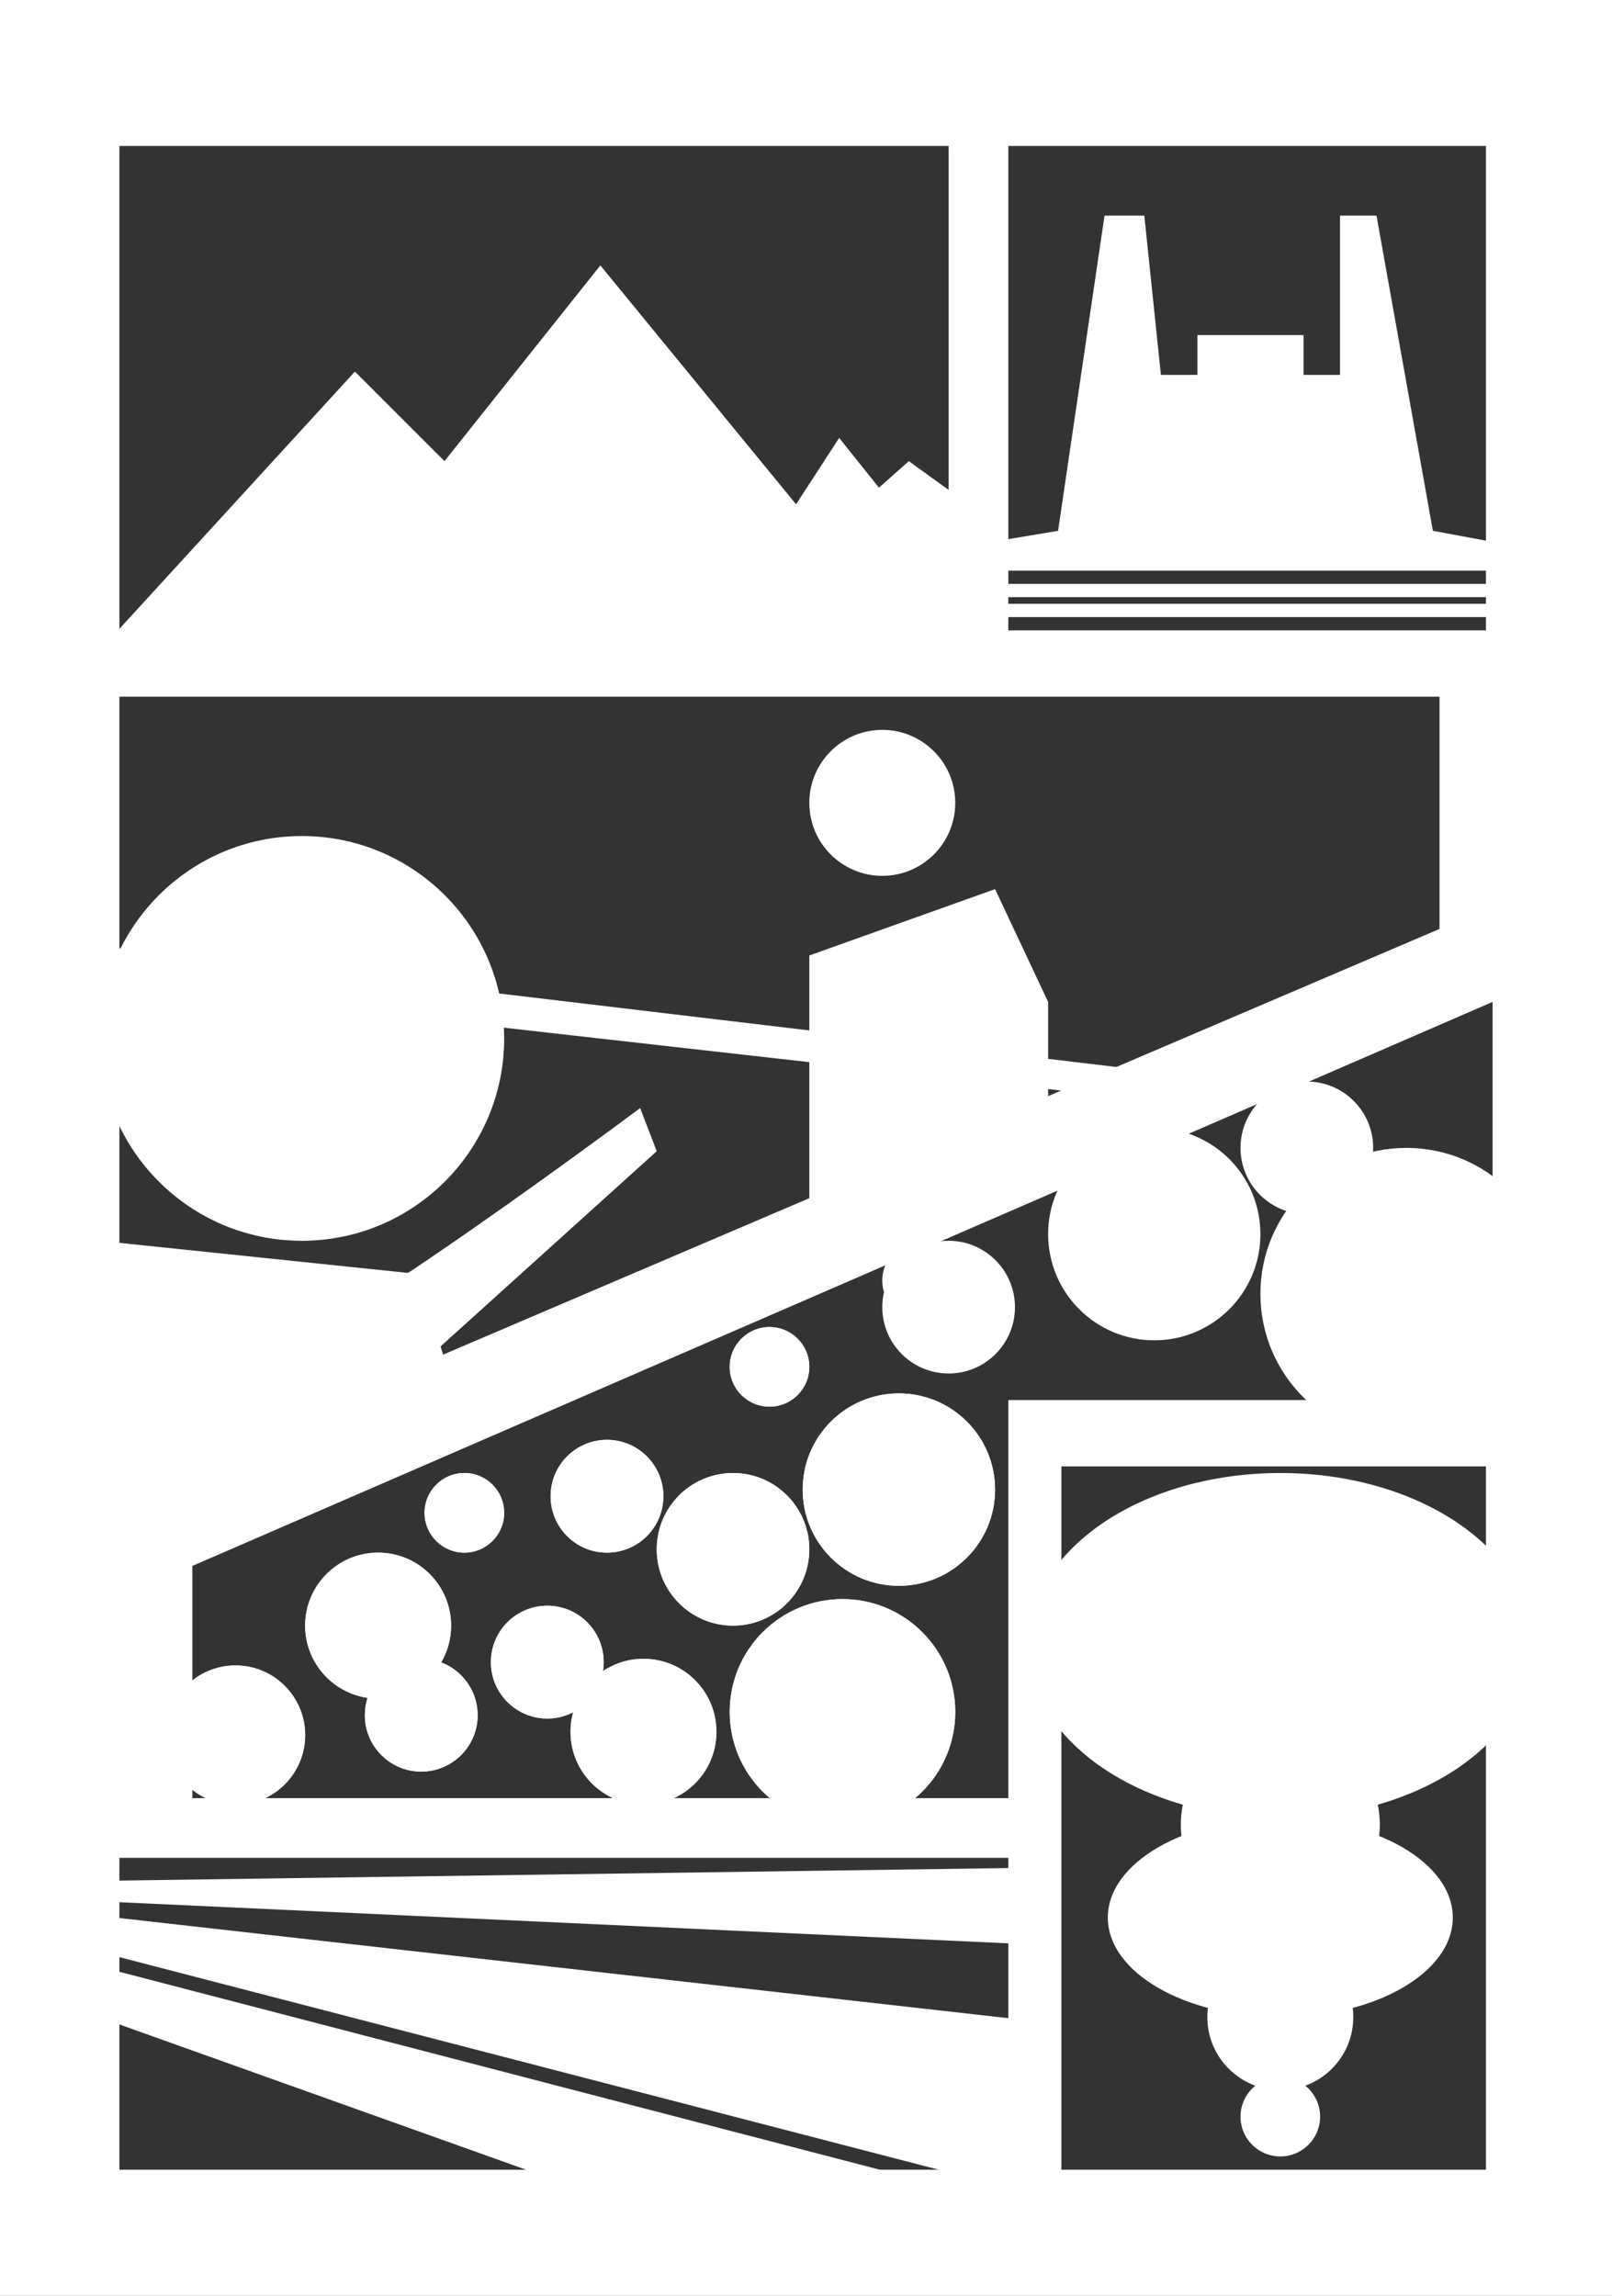 <svg width="243" height="346" viewBox="0 0 243 346" version="1.1" xmlns="http://www.w3.org/2000/svg" xmlns:xlink="http://www.w3.org/1999/xlink">
<rect x="0" y="0" width="243" height="346" fill="#333333" stroke="none"/>
<title>Component</title>
<desc>Created using Figma</desc>
<g id="Canvas" transform="translate(-3777 -335)">
<g id="Component">
<g id="Subtract">
<use xlink:href="#path0_fill" transform="translate(3777 335)" fill="#FFFFFF"/>
</g>
<g id="Ellipse 4">
<use xlink:href="#path1_fill" transform="translate(3899 445)" fill="#FFFFFF"/>
</g>
<g id="Ellipse 5">
<use xlink:href="#path2_fill" transform="translate(3792 461)" fill="#FFFFFF"/>
</g>
<g id="Vector 12">
<use xlink:href="#path3_fill" transform="translate(3899 469)" fill="#FFFFFF"/>
</g>
<g id="Vector 13">
<use xlink:href="#path4_fill" transform="translate(3784 522)" fill="#FFFFFF"/>
</g>
<g id="Vector 14">
<use xlink:href="#path5_fill" transform="translate(3826 502)" fill="#FFFFFF"/>
</g>
<g id="Vector 15">
<use xlink:href="#path6_fill" transform="translate(3787.5 477.5)" fill="#FFFFFF"/>
</g>
<g id="Vector 16">
<use xlink:href="#path7_fill" transform="translate(3792.5 375)" fill="#FFFFFF"/>
</g>
<g id="Vector 17">
<use xlink:href="#path8_fill" transform="translate(3921.5 367.5)" fill="#FFFFFF"/>
</g>
<g id="Rectangle 17">
<use xlink:href="#path9_fill" transform="translate(3921 423)" fill="#FFFFFF"/>
</g>
<g id="Rectangle 17">
<use xlink:href="#path9_fill" transform="translate(3921 426)" fill="#FFFFFF"/>
</g>
<g id="Ellipse 6">
<use xlink:href="#path1_fill" transform="translate(3823 569)" fill="#FFFFFF"/>
</g>
<g id="Ellipse 6">
<use xlink:href="#path1_fill" transform="translate(3823 569)" fill="#FFFFFF"/>
</g>
<g id="Ellipse 6">
<use xlink:href="#path10_fill" transform="translate(3851 577)" fill="#FFFFFF"/>
</g>
<g id="Ellipse 6">
<use xlink:href="#path10_fill" transform="translate(3851 577)" fill="#FFFFFF"/>
</g>
<g id="Ellipse 6">
<use xlink:href="#path10_fill" transform="translate(3860 552)" fill="#FFFFFF"/>
</g>
<g id="Ellipse 6">
<use xlink:href="#path10_fill" transform="translate(3860 552)" fill="#FFFFFF"/>
</g>
<g id="Ellipse 6">
<use xlink:href="#path11_fill" transform="translate(3876 557)" fill="#FFFFFF"/>
</g>
<g id="Ellipse 6">
<use xlink:href="#path11_fill" transform="translate(3876 557)" fill="#FFFFFF"/>
</g>
<g id="Ellipse 6">
<use xlink:href="#path12_fill" transform="translate(3898 545)" fill="#FFFFFF"/>
</g>
<g id="Ellipse 6">
<use xlink:href="#path12_fill" transform="translate(3898 545)" fill="#FFFFFF"/>
</g>
<g id="Ellipse 6">
<use xlink:href="#path13_fill" transform="translate(3802 586)" fill="#FFFFFF"/>
</g>
<g id="Ellipse 6">
<use xlink:href="#path13_fill" transform="translate(3802 586)" fill="#FFFFFF"/>
</g>
<g id="Ellipse 6">
<use xlink:href="#path14_fill" transform="translate(3887 576)" fill="#FFFFFF"/>
</g>
<g id="Ellipse 6">
<use xlink:href="#path14_fill" transform="translate(3887 576)" fill="#FFFFFF"/>
</g>
<g id="Ellipse 6">
<use xlink:href="#path1_fill" transform="translate(3863 585)" fill="#FFFFFF"/>
</g>
<g id="Ellipse 6">
<use xlink:href="#path1_fill" transform="translate(3863 585)" fill="#FFFFFF"/>
</g>
<g id="Ellipse 6">
<use xlink:href="#path10_fill" transform="translate(3832 585)" fill="#FFFFFF"/>
</g>
<g id="Ellipse 6">
<use xlink:href="#path10_fill" transform="translate(3832 585)" fill="#FFFFFF"/>
</g>
<g id="Ellipse 6">
<use xlink:href="#path15_fill" transform="translate(3841 557)" fill="#FFFFFF"/>
</g>
<g id="Ellipse 6">
<use xlink:href="#path15_fill" transform="translate(3841 557)" fill="#FFFFFF"/>
</g>
<g id="Ellipse 6">
<use xlink:href="#path15_fill" transform="translate(3887 535)" fill="#FFFFFF"/>
</g>
<g id="Ellipse 6">
<use xlink:href="#path15_fill" transform="translate(3887 535)" fill="#FFFFFF"/>
</g>
<g id="Ellipse 6">
<use xlink:href="#path15_fill" transform="translate(3910 522)" fill="#FFFFFF"/>
</g>
<g id="Ellipse 6">
<use xlink:href="#path16_fill" transform="translate(3910 522)" fill="#FFFFFF"/>
</g>
<g id="Ellipse 6">
<use xlink:href="#path17_fill" transform="translate(3935 505)" fill="#FFFFFF"/>
</g>
<g id="Ellipse 6">
<use xlink:href="#path16_fill" transform="translate(3964 498)" fill="#FFFFFF"/>
</g>
<g id="Ellipse 6">
<use xlink:href="#path18_fill" transform="translate(3967 508)" fill="#FFFFFF"/>
</g>
<g id="Ellipse 7">
<use xlink:href="#path19_fill" transform="translate(3932 557)" fill="#FFFFFF"/>
</g>
<g id="Ellipse 7">
<use xlink:href="#path20_fill" transform="translate(3955 595)" fill="#FFFFFF"/>
</g>
<g id="Ellipse 7">
<use xlink:href="#path21_fill" transform="translate(3944 609)" fill="#FFFFFF"/>
</g>
<g id="Ellipse 7">
<use xlink:href="#path1_fill" transform="translate(3959 628)" fill="#FFFFFF"/>
</g>
<g id="Ellipse 7">
<use xlink:href="#path15_fill" transform="translate(3964 648)" fill="#FFFFFF"/>
</g>
<g id="Vector 18">
<use xlink:href="#path22_fill" transform="translate(3790.5 631)" fill="#FFFFFF"/>
</g>
<g id="Vector 19">
<use xlink:href="#path23_fill" transform="translate(3785.5 623)" fill="#FFFFFF"/>
</g>
<g id="Vector 20">
<use xlink:href="#path24_fill" transform="translate(3789.5 616.5)" fill="#FFFFFF"/>
</g>
</g>
</g>
<defs>
<path id="path0_fill" fill-rule="evenodd" d="M 243 0L 0 0L 0 346L 243 346L 243 0ZM 18 22L 143 22L 143 95L 18 95L 18 22ZM 18 105L 217 105L 217 140L 18 225L 18 105ZM 224 22L 152 22L 152 95L 224 95L 224 22ZM 29 271L 152 271L 152 211L 225 211L 225 151L 29 236L 29 271ZM 224 221L 160 221L 160 327L 224 327L 224 221ZM 18 280L 152 280L 152 327L 18 327L 18 280Z"/>
<path id="path1_fill" d="M 22 11C 22 17.075 17.075 22 11 22C 4.925 22 0 17.075 0 11C 0 4.925 4.925 0 11 0C 17.075 0 22 4.925 22 11Z"/>
<path id="path2_fill" d="M 61 30.5C 61 47.345 47.345 61 30.5 61C 13.655 61 0 47.345 0 30.5C 0 13.655 13.655 0 30.5 0C 47.345 0 61 13.655 61 30.5Z"/>
<path id="path3_fill" d="M 0 10L 28 0L 36 17L 36 37L 0 56L 0 10Z"/>
<path id="path4_fill" d="M 56 5L 8 0L 0 47L 61 21L 56 5Z"/>
<path id="path5_fill" d="M 47.5 0C 30 13 9.8 27.1 5 29.5L 0 39L 14 39L 50 6.5L 47.5 0Z"/>
<path id="path6_fill" d="M 172 20L 4 0L 0 5L 164 23.5L 172 20Z"/>
<path id="path7_fill" d="M 38 16L 0 57.5L 0 60.5L 130.5 60.5L 130.5 36L 121.5 29.5L 117 33.5L 111 26L 104.5 36L 75 0L 51.5 29.5L 38 16Z"/>
<path id="path8_fill" d="M 15 47.5L 0 50L 0 53.5L 85 53.5L 85 50L 71.5 47.5L 63 0L 57.5 0L 57.5 24L 52 24L 52 18L 36 18L 36 24L 30.5 24L 28 0L 22 0L 15 47.5Z"/>
<path id="path9_fill" d="M 0 0L 86 0L 86 2L 0 2L 0 0Z"/>
<path id="path10_fill" d="M 17 8.5C 17 13.194 13.194 17 8.5 17C 3.806 17 0 13.194 0 8.5C 0 3.806 3.806 0 8.5 0C 13.194 0 17 3.806 17 8.5Z"/>
<path id="path11_fill" d="M 23 11.5C 23 17.851 17.851 23 11.5 23C 5.149 23 0 17.851 0 11.5C 0 5.149 5.149 0 11.5 0C 17.851 0 23 5.149 23 11.5Z"/>
<path id="path12_fill" d="M 29 14.5C 29 22.508 22.508 29 14.5 29C 6.492 29 0 22.508 0 14.5C 0 6.492 6.492 0 14.5 0C 22.508 0 29 6.492 29 14.5Z"/>
<path id="path13_fill" d="M 21 10.5C 21 16.299 16.299 21 10.5 21C 4.701 21 0 16.299 0 10.5C 0 4.701 4.701 0 10.5 0C 16.299 0 21 4.701 21 10.5Z"/>
<path id="path14_fill" d="M 34 17C 34 26.389 26.389 34 17 34C 7.611 34 0 26.389 0 17C 0 7.611 7.611 0 17 0C 26.389 0 34 7.611 34 17Z"/>
<path id="path15_fill" d="M 12 6C 12 9.314 9.314 12 6 12C 2.686 12 0 9.314 0 6C 0 2.686 2.686 0 6 0C 9.314 0 12 2.686 12 6Z"/>
<path id="path16_fill" d="M 20 10C 20 15.523 15.523 20 10 20C 4.477 20 0 15.523 0 10C 0 4.477 4.477 0 10 0C 15.523 0 20 4.477 20 10Z"/>
<path id="path17_fill" d="M 32 16C 32 24.837 24.837 32 16 32C 7.163 32 0 24.837 0 16C 0 7.163 7.163 0 16 0C 24.837 0 32 7.163 32 16Z"/>
<path id="path18_fill" d="M 44 22C 44 34.15 34.15 44 22 44C 9.85 44 0 34.15 0 22C 0 9.85 9.85 0 22 0C 34.15 0 44 9.85 44 22Z"/>
<path id="path19_fill" d="M 76 26C 76 40.359 58.987 52 38 52C 17.013 52 0 40.359 0 26C 0 11.641 17.013 0 38 0C 58.987 0 76 11.641 76 26Z"/>
<path id="path20_fill" d="M 30 15C 30 23.284 23.284 30 15 30C 6.716 30 0 23.284 0 15C 0 6.716 6.716 0 15 0C 23.284 0 30 6.716 30 15Z"/>
<path id="path21_fill" d="M 52 15C 52 23.284 40.359 30 26 30C 11.641 30 0 23.284 0 15C 0 6.716 11.641 0 26 0C 40.359 0 52 6.716 52 15Z"/>
<path id="path22_fill" d="M 134.5 35L 0 0L 0 7.5L 77 35L 134.5 35Z"/>
<path id="path23_fill" d="M 146.5 42.5L 0 4.5L 0 0L 146.5 16.5L 146.5 42.5Z"/>
<path id="path24_fill" d="M 142 11.5L 1.5 5L 0 2L 142 0L 142 11.5Z"/>
</defs>
</svg>
